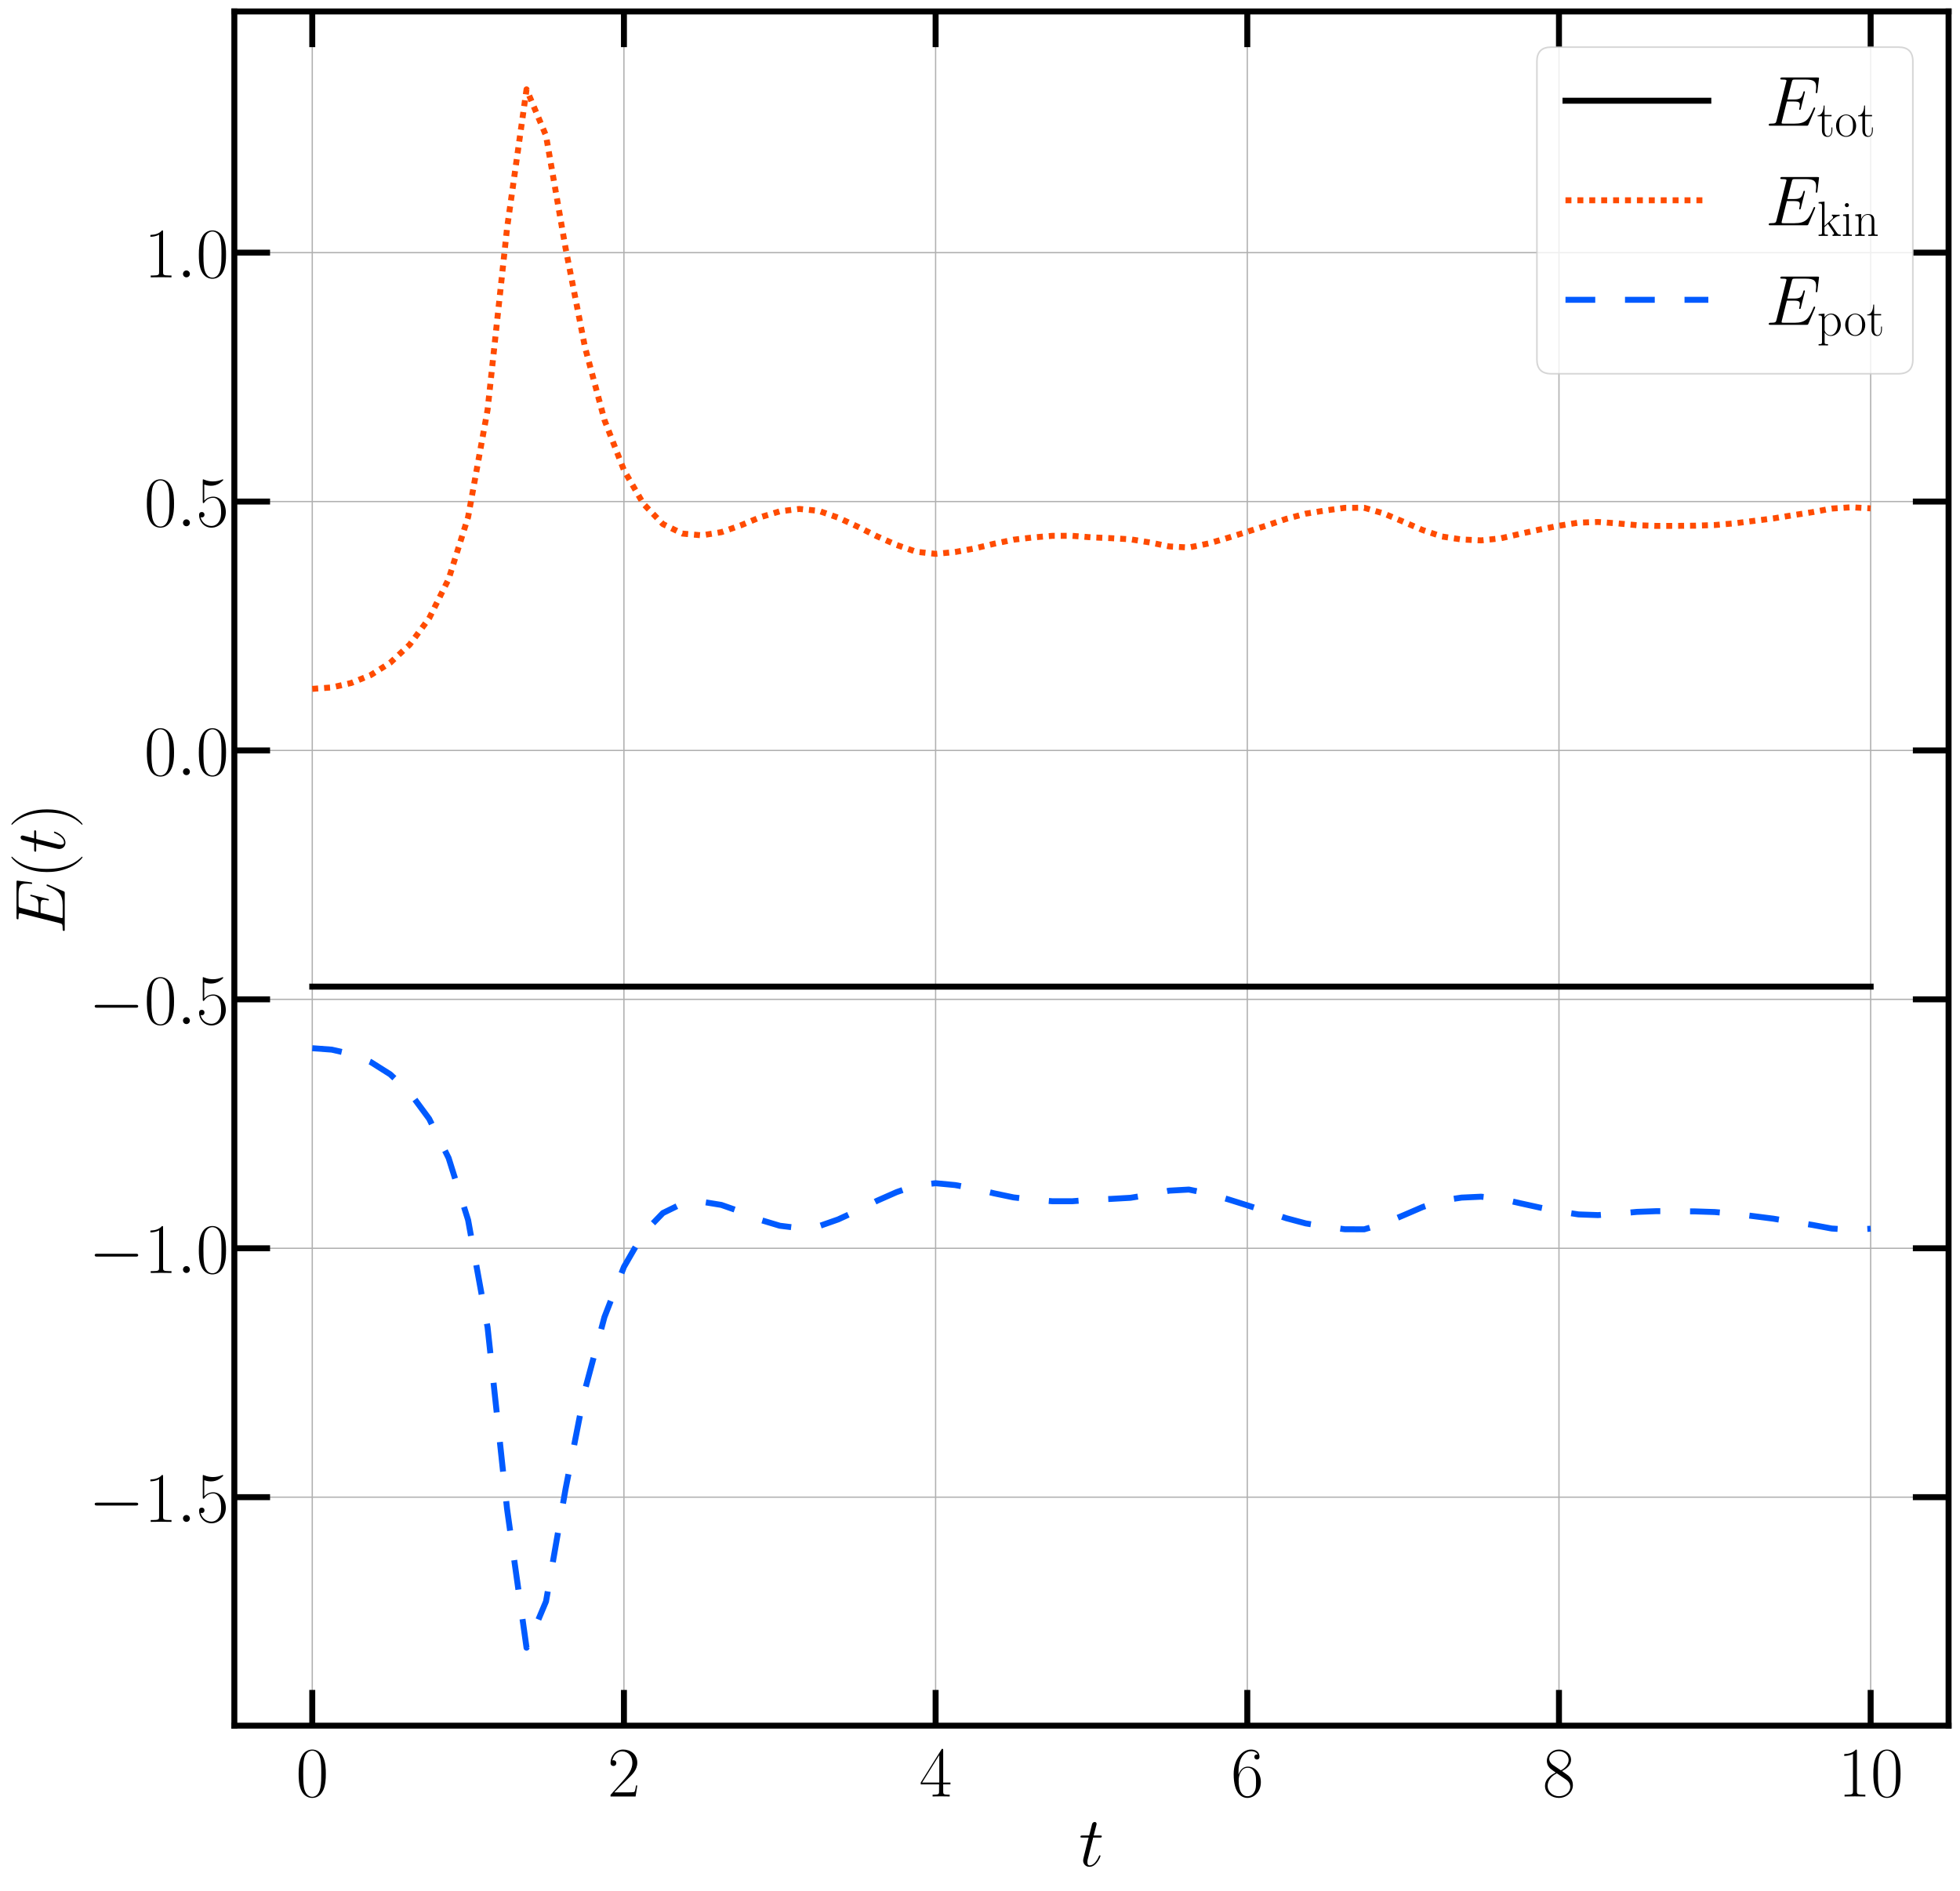 <?xml version="1.0" encoding="utf-8" standalone="no"?>
<!DOCTYPE svg PUBLIC "-//W3C//DTD SVG 1.1//EN"
  "http://www.w3.org/Graphics/SVG/1.1/DTD/svg11.dtd">
<!-- Created with matplotlib (https://matplotlib.org/) -->
<svg height="1191.607pt" version="1.1" viewBox="0 0 1234.839 1191.607" width="1234.839pt" xmlns="http://www.w3.org/2000/svg" xmlns:xlink="http://www.w3.org/1999/xlink">
 <defs>
  <style type="text/css">
*{stroke-linecap:butt;stroke-linejoin:round;}
  </style>
 </defs>
 <g id="figure_1">
  <g id="patch_1">
   <path d="M 0 1191.607 
L 1234.839 1191.607 
L 1234.839 -0 
L 0 -0 
z
" style="fill:#ffffff;"/>
  </g>
  <g id="axes_1">
   <g id="patch_2">
    <path d="M 147.639 1087.2 
L 1227.639 1087.2 
L 1227.639 7.2 
L 147.639 7.2 
z
" style="fill:#ffffff;"/>
   </g>
   <g id="matplotlib.axis_1">
    <g id="xtick_1">
     <g id="line2d_1">
      <path clip-path="url(#pba7df3e4f7)" d="M 196.729 1087.2 
L 196.729 7.2 
" style="fill:none;stroke:#b0b0b0;stroke-linecap:square;stroke-width:0.8;"/>
     </g>
     <g id="line2d_2">
      <defs>
       <path d="M 0 0 
L 0 -22.5 
" id="ma3010e8ffb" style="stroke:#000000;stroke-width:3.75;"/>
      </defs>
      <g>
       <use style="stroke:#000000;stroke-width:3.75;" x="196.729" xlink:href="#ma3010e8ffb" y="1087.2"/>
      </g>
     </g>
     <g id="line2d_3">
      <defs>
       <path d="M 0 0 
L 0 22.5 
" id="m0ce53c4ccc" style="stroke:#000000;stroke-width:3.75;"/>
      </defs>
      <g>
       <use style="stroke:#000000;stroke-width:3.75;" x="196.729" xlink:href="#m0ce53c4ccc" y="7.2"/>
      </g>
     </g>
     <g id="text_1">
      <!-- $\mathdefault{0}$ -->
      <defs>
       <path d="M 42 31.844 
C 42 37.969 41.906 48.422 37.703 56.453 
C 34 63.484 28.094 66 22.906 66 
C 18.094 66 12 63.781 8.203 56.562 
C 4.203 49.016 3.797 39.672 3.797 31.844 
C 3.797 26.109 3.906 17.375 7 9.734 
C 11.297 -0.609 19 -2 22.906 -2 
C 27.5 -2 34.5 -0.109 38.594 9.438 
C 41.594 16.375 42 24.5 42 31.844 
z
M 22.906 -0.406 
C 16.5 -0.406 12.703 5.125 11.297 12.75 
C 10.203 18.688 10.203 27.328 10.203 32.953 
C 10.203 40.688 10.203 47.109 11.5 53.234 
C 13.406 61.781 19 64.391 22.906 64.391 
C 27 64.391 32.297 61.672 34.203 53.438 
C 35.5 47.719 35.594 40.984 35.594 32.953 
C 35.594 26.422 35.594 18.375 34.406 12.453 
C 32.297 1.5 26.406 -0.406 22.906 -0.406 
z
" id="CMR17-48"/>
      </defs>
      <g transform="translate(186.449 1131.833)scale(0.45 -0.45)">
       <use transform="scale(0.996)" xlink:href="#CMR17-48"/>
      </g>
     </g>
    </g>
    <g id="xtick_2">
     <g id="line2d_4">
      <path clip-path="url(#pba7df3e4f7)" d="M 393.093 1087.2 
L 393.093 7.2 
" style="fill:none;stroke:#b0b0b0;stroke-linecap:square;stroke-width:0.8;"/>
     </g>
     <g id="line2d_5">
      <g>
       <use style="stroke:#000000;stroke-width:3.75;" x="393.093" xlink:href="#ma3010e8ffb" y="1087.2"/>
      </g>
     </g>
     <g id="line2d_6">
      <g>
       <use style="stroke:#000000;stroke-width:3.75;" x="393.093" xlink:href="#m0ce53c4ccc" y="7.2"/>
      </g>
     </g>
     <g id="text_2">
      <!-- $\mathdefault{2}$ -->
      <defs>
       <path d="M 41.703 15.469 
L 39.906 15.469 
C 38.906 8.391 38.094 7.188 37.703 6.594 
C 37.203 5.797 30 5.797 28.594 5.797 
L 9.406 5.797 
C 13 9.688 20 16.766 28.5 24.938 
C 34.594 30.719 41.703 37.5 41.703 47.391 
C 41.703 59.188 32.297 66 21.797 66 
C 10.797 66 4.094 56.297 4.094 47.297 
C 4.094 43.391 7 42.891 8.203 42.891 
C 9.203 42.891 12.203 43.484 12.203 46.984 
C 12.203 50.094 9.594 51 8.203 51 
C 7.594 51 7 50.891 6.594 50.688 
C 8.5 59.188 14.297 63.391 20.406 63.391 
C 29.094 63.391 34.797 56.5 34.797 47.391 
C 34.797 38.703 29.703 31.219 24 24.734 
L 4.094 2.297 
L 4.094 0 
L 39.297 0 
z
" id="CMR17-50"/>
      </defs>
      <g transform="translate(382.813 1131.833)scale(0.45 -0.45)">
       <use transform="scale(0.996)" xlink:href="#CMR17-50"/>
      </g>
     </g>
    </g>
    <g id="xtick_3">
     <g id="line2d_7">
      <path clip-path="url(#pba7df3e4f7)" d="M 589.457 1087.2 
L 589.457 7.2 
" style="fill:none;stroke:#b0b0b0;stroke-linecap:square;stroke-width:0.8;"/>
     </g>
     <g id="line2d_8">
      <g>
       <use style="stroke:#000000;stroke-width:3.75;" x="589.457" xlink:href="#ma3010e8ffb" y="1087.2"/>
      </g>
     </g>
     <g id="line2d_9">
      <g>
       <use style="stroke:#000000;stroke-width:3.75;" x="589.457" xlink:href="#m0ce53c4ccc" y="7.2"/>
      </g>
     </g>
     <g id="text_3">
      <!-- $\mathdefault{4}$ -->
      <defs>
       <path d="M 33.594 64.797 
C 33.594 66.891 33.5 67 31.703 67 
L 2 19.594 
L 2 17 
L 27.797 17 
L 27.797 7.188 
C 27.797 3.594 27.594 2.594 20.594 2.594 
L 18.703 2.594 
L 18.703 0 
C 21.906 0.188 27.297 0.188 30.703 0.188 
C 34.094 0.188 39.5 0.188 42.703 0 
L 42.703 2.594 
L 40.797 2.594 
C 33.797 2.594 33.594 3.594 33.594 7.188 
L 33.594 17 
L 43.797 17 
L 43.797 19.594 
L 33.594 19.594 
z
M 28.094 58.172 
L 28.094 19.594 
L 4 19.594 
z
" id="CMR17-52"/>
      </defs>
      <g transform="translate(579.176 1131.833)scale(0.45 -0.45)">
       <use transform="scale(0.996)" xlink:href="#CMR17-52"/>
      </g>
     </g>
    </g>
    <g id="xtick_4">
     <g id="line2d_10">
      <path clip-path="url(#pba7df3e4f7)" d="M 785.82 1087.2 
L 785.82 7.2 
" style="fill:none;stroke:#b0b0b0;stroke-linecap:square;stroke-width:0.8;"/>
     </g>
     <g id="line2d_11">
      <g>
       <use style="stroke:#000000;stroke-width:3.75;" x="785.82" xlink:href="#ma3010e8ffb" y="1087.2"/>
      </g>
     </g>
     <g id="line2d_12">
      <g>
       <use style="stroke:#000000;stroke-width:3.75;" x="785.82" xlink:href="#m0ce53c4ccc" y="7.2"/>
      </g>
     </g>
     <g id="text_4">
      <!-- $\mathdefault{6}$ -->
      <defs>
       <path d="M 10.594 34.344 
C 10.594 58 21.797 63.688 28.297 63.688 
C 30.406 63.688 35.5 63.266 37.5 59.094 
C 35.906 59.094 32.906 59.094 32.906 55.594 
C 32.906 52.891 35.094 52 36.5 52 
C 37.406 52 40.094 52.391 40.094 55.797 
C 40.094 62.297 35.094 66 28.203 66 
C 16.297 66 3.797 53.297 3.797 31.422 
C 3.797 4.016 15.094 -2 23.094 -2 
C 32.797 -2 42 6.734 42 20.234 
C 42 32.828 33.906 42 23.703 42 
C 17.594 42 13.094 37.969 10.594 30.922 
z
M 23.094 0.391 
C 10.797 0.391 10.797 18.938 10.797 22.656 
C 10.797 29.906 14.203 40.391 23.5 40.391 
C 25.203 40.391 30.094 40.391 33.406 33.438 
C 35.203 29.516 35.203 25.375 35.203 20.344 
C 35.203 14.906 35.203 10.875 33.094 6.844 
C 30.906 2.703 27.703 0.391 23.094 0.391 
z
" id="CMR17-54"/>
      </defs>
      <g transform="translate(775.54 1131.833)scale(0.45 -0.45)">
       <use transform="scale(0.996)" xlink:href="#CMR17-54"/>
      </g>
     </g>
    </g>
    <g id="xtick_5">
     <g id="line2d_13">
      <path clip-path="url(#pba7df3e4f7)" d="M 982.184 1087.2 
L 982.184 7.2 
" style="fill:none;stroke:#b0b0b0;stroke-linecap:square;stroke-width:0.8;"/>
     </g>
     <g id="line2d_14">
      <g>
       <use style="stroke:#000000;stroke-width:3.75;" x="982.184" xlink:href="#ma3010e8ffb" y="1087.2"/>
      </g>
     </g>
     <g id="line2d_15">
      <g>
       <use style="stroke:#000000;stroke-width:3.75;" x="982.184" xlink:href="#m0ce53c4ccc" y="7.2"/>
      </g>
     </g>
     <g id="text_5">
      <!-- $\mathdefault{8}$ -->
      <defs>
       <path d="M 27.203 35.766 
C 33.5 38.969 39.906 43.797 39.906 51.531 
C 39.906 60.688 31.094 66 23 66 
C 13.906 66 5.906 59.375 5.906 50.234 
C 5.906 47.719 6.5 43.391 10.406 39.578 
C 11.406 38.578 15.594 35.562 18.297 33.656 
C 13.797 31.344 3.297 25.812 3.297 14.766 
C 3.297 4.406 13.094 -2 22.797 -2 
C 33.5 -2 42.5 5.719 42.5 15.969 
C 42.5 25.109 36.406 29.328 32.406 32.047 
z
M 14.094 44.609 
C 13.297 45.109 9.297 48.219 9.297 52.938 
C 9.297 59.078 15.594 63.688 22.797 63.688 
C 30.703 63.688 36.5 58.062 36.5 51.531 
C 36.5 42.188 26.094 36.859 25.594 36.859 
C 25.5 36.859 25.406 36.859 24.594 37.469 
z
M 32.5 24 
C 34 22.906 38.797 19.578 38.797 13.453 
C 38.797 6.016 31.406 0.391 23 0.391 
C 13.906 0.391 7 6.922 7 14.859 
C 7 22.797 13.094 29.438 20 32.547 
z
" id="CMR17-56"/>
      </defs>
      <g transform="translate(971.904 1131.833)scale(0.45 -0.45)">
       <use transform="scale(0.996)" xlink:href="#CMR17-56"/>
      </g>
     </g>
    </g>
    <g id="xtick_6">
     <g id="line2d_16">
      <path clip-path="url(#pba7df3e4f7)" d="M 1178.548 1087.2 
L 1178.548 7.2 
" style="fill:none;stroke:#b0b0b0;stroke-linecap:square;stroke-width:0.8;"/>
     </g>
     <g id="line2d_17">
      <g>
       <use style="stroke:#000000;stroke-width:3.75;" x="1178.548" xlink:href="#ma3010e8ffb" y="1087.2"/>
      </g>
     </g>
     <g id="line2d_18">
      <g>
       <use style="stroke:#000000;stroke-width:3.75;" x="1178.548" xlink:href="#m0ce53c4ccc" y="7.2"/>
      </g>
     </g>
     <g id="text_6">
      <!-- $\mathdefault{10}$ -->
      <defs>
       <path d="M 26.594 63.797 
C 26.594 65.891 26.5 66 25.094 66 
C 21.203 61.359 15.297 59.891 9.703 59.688 
C 9.406 59.688 8.906 59.688 8.797 59.5 
C 8.703 59.297 8.703 59.094 8.703 57 
C 11.797 57 17 57.594 21 59.984 
L 21 7.297 
C 21 3.797 20.797 2.594 12.203 2.594 
L 9.203 2.594 
L 9.203 0 
C 14 0.094 19 0.188 23.797 0.188 
C 28.594 0.188 33.594 0.094 38.406 0 
L 38.406 2.594 
L 35.406 2.594 
C 26.797 2.594 26.594 3.688 26.594 7.297 
z
" id="CMR17-49"/>
      </defs>
      <g transform="translate(1157.987 1131.833)scale(0.45 -0.45)">
       <use transform="scale(0.996)" xlink:href="#CMR17-49"/>
       <use transform="translate(45.69 0)scale(0.996)" xlink:href="#CMR17-48"/>
      </g>
     </g>
    </g>
    <g id="text_7">
     <!-- $t$ -->
     <defs>
      <path d="M 20.094 40.094 
L 29.297 40.094 
C 31.203 40.094 32.203 40.094 32.203 41.891 
C 32.203 43 31.594 43 29.594 43 
L 20.797 43 
L 24.5 57.25 
C 24.906 58.625 24.906 58.812 24.906 59.5 
C 24.906 61.094 23.594 62 22.297 62 
C 21.5 62 19.203 61.688 18.406 58.531 
L 14.5 43 
L 5.094 43 
C 3.094 43 2.203 43 2.203 41.094 
C 2.203 40.094 2.906 40.094 4.797 40.094 
L 13.703 40.094 
L 7.094 13.766 
C 6.297 10.266 6 9.266 6 7.969 
C 6 3.281 9.297 -1 14.906 -1 
C 25 -1 30.406 13.562 30.406 14.266 
C 30.406 14.859 30 15.156 29.406 15.156 
C 29.203 15.156 28.797 15.156 28.594 14.75 
C 28.5 14.656 28.406 14.562 27.703 12.969 
C 25.594 7.969 21 1 15.203 1 
C 12.203 1 12 3.484 12 5.688 
C 12 5.781 12 7.672 12.297 8.875 
z
" id="CMMI12-116"/>
     </defs>
     <g transform="translate(679.713 1175.687)scale(0.45 -0.45)">
      <use transform="scale(0.996)" xlink:href="#CMMI12-116"/>
     </g>
    </g>
   </g>
   <g id="matplotlib.axis_2">
    <g id="ytick_1">
     <g id="line2d_19">
      <path clip-path="url(#pba7df3e4f7)" d="M 147.639 943.254 
L 1227.639 943.254 
" style="fill:none;stroke:#b0b0b0;stroke-linecap:square;stroke-width:0.8;"/>
     </g>
     <g id="line2d_20">
      <defs>
       <path d="M 0 0 
L 22.5 0 
" id="m2a9a947776" style="stroke:#000000;stroke-width:3.75;"/>
      </defs>
      <g>
       <use style="stroke:#000000;stroke-width:3.75;" x="147.639" xlink:href="#m2a9a947776" y="943.254"/>
      </g>
     </g>
     <g id="line2d_21">
      <defs>
       <path d="M 0 0 
L -22.5 0 
" id="mf9d2817343" style="stroke:#000000;stroke-width:3.75;"/>
      </defs>
      <g>
       <use style="stroke:#000000;stroke-width:3.75;" x="1227.639" xlink:href="#mf9d2817343" y="943.254"/>
      </g>
     </g>
     <g id="text_8">
      <!-- $\mathdefault{-1.5}$ -->
      <defs>
       <path d="M 65.906 23 
C 67.594 23 69.406 23 69.406 25 
C 69.406 27 67.594 27 65.906 27 
L 11.797 27 
C 10.094 27 8.297 27 8.297 25 
C 8.297 23 10.094 23 11.797 23 
z
" id="CMSY10-0"/>
       <path d="M 18.406 4.797 
C 18.406 7.688 16 9.688 13.594 9.688 
C 10.703 9.688 8.703 7.297 8.703 4.891 
C 8.703 2 11.094 0 13.5 0 
C 16.406 0 18.406 2.391 18.406 4.797 
z
" id="CMMI12-58"/>
       <path d="M 11.406 58.594 
C 12.406 58.188 16.5 56.891 20.703 56.891 
C 30 56.891 35.094 61.891 38 64.688 
C 38 65.484 38 66 37.406 66 
C 37.297 66 37.094 66 36.297 65.594 
C 32.797 64.094 28.703 63 23.703 63 
C 20.703 63 16.203 63.359 11.297 65.484 
C 10.203 66 10 66 9.906 66 
C 9.406 66 9.297 65.891 9.297 63.906 
L 9.297 34.859 
C 9.297 33.016 9.297 32.5 10.297 32.5 
C 10.797 32.5 11 32.703 11.5 33.422 
C 14.703 38.047 19.094 40 24.094 40 
C 27.594 40 35.094 37.734 35.094 20.203 
C 35.094 16.984 35.094 11.188 32.094 6.594 
C 29.594 2.484 25.703 0.391 21.406 0.391 
C 14.797 0.391 8.094 4.984 6.297 12.688 
C 6.703 12.594 7.5 12.391 7.906 12.391 
C 9.203 12.391 11.703 13.094 11.703 16.188 
C 11.703 18.891 9.797 20 7.906 20 
C 5.594 20 4.094 18.594 4.094 15.797 
C 4.094 7.094 11 -2 21.594 -2 
C 31.906 -2 41.703 6.891 41.703 19.797 
C 41.703 32.094 33.906 41.594 24.203 41.594 
C 19.094 41.594 14.797 39.688 11.406 36 
z
" id="CMR17-53"/>
      </defs>
      <g transform="translate(55.954 958.821)scale(0.45 -0.45)">
       <use transform="scale(0.996)" xlink:href="#CMSY10-0"/>
       <use transform="translate(77.487 0)scale(0.996)" xlink:href="#CMR17-49"/>
       <use transform="translate(123.178 0)scale(0.996)" xlink:href="#CMMI12-58"/>
       <use transform="translate(150.275 0)scale(0.996)" xlink:href="#CMR17-53"/>
      </g>
     </g>
    </g>
    <g id="ytick_2">
     <g id="line2d_22">
      <path clip-path="url(#pba7df3e4f7)" d="M 147.639 786.435 
L 1227.639 786.435 
" style="fill:none;stroke:#b0b0b0;stroke-linecap:square;stroke-width:0.8;"/>
     </g>
     <g id="line2d_23">
      <g>
       <use style="stroke:#000000;stroke-width:3.75;" x="147.639" xlink:href="#m2a9a947776" y="786.435"/>
      </g>
     </g>
     <g id="line2d_24">
      <g>
       <use style="stroke:#000000;stroke-width:3.75;" x="1227.639" xlink:href="#mf9d2817343" y="786.435"/>
      </g>
     </g>
     <g id="text_9">
      <!-- $\mathdefault{-1.0}$ -->
      <g transform="translate(55.954 802.002)scale(0.45 -0.45)">
       <use transform="scale(0.996)" xlink:href="#CMSY10-0"/>
       <use transform="translate(77.487 0)scale(0.996)" xlink:href="#CMR17-49"/>
       <use transform="translate(123.178 0)scale(0.996)" xlink:href="#CMMI12-58"/>
       <use transform="translate(150.275 0)scale(0.996)" xlink:href="#CMR17-48"/>
      </g>
     </g>
    </g>
    <g id="ytick_3">
     <g id="line2d_25">
      <path clip-path="url(#pba7df3e4f7)" d="M 147.639 629.617 
L 1227.639 629.617 
" style="fill:none;stroke:#b0b0b0;stroke-linecap:square;stroke-width:0.8;"/>
     </g>
     <g id="line2d_26">
      <g>
       <use style="stroke:#000000;stroke-width:3.75;" x="147.639" xlink:href="#m2a9a947776" y="629.617"/>
      </g>
     </g>
     <g id="line2d_27">
      <g>
       <use style="stroke:#000000;stroke-width:3.75;" x="1227.639" xlink:href="#mf9d2817343" y="629.617"/>
      </g>
     </g>
     <g id="text_10">
      <!-- $\mathdefault{-0.5}$ -->
      <g transform="translate(55.954 645.184)scale(0.45 -0.45)">
       <use transform="scale(0.996)" xlink:href="#CMSY10-0"/>
       <use transform="translate(77.487 0)scale(0.996)" xlink:href="#CMR17-48"/>
       <use transform="translate(123.178 0)scale(0.996)" xlink:href="#CMMI12-58"/>
       <use transform="translate(150.275 0)scale(0.996)" xlink:href="#CMR17-53"/>
      </g>
     </g>
    </g>
    <g id="ytick_4">
     <g id="line2d_28">
      <path clip-path="url(#pba7df3e4f7)" d="M 147.639 472.798 
L 1227.639 472.798 
" style="fill:none;stroke:#b0b0b0;stroke-linecap:square;stroke-width:0.8;"/>
     </g>
     <g id="line2d_29">
      <g>
       <use style="stroke:#000000;stroke-width:3.75;" x="147.639" xlink:href="#m2a9a947776" y="472.798"/>
      </g>
     </g>
     <g id="line2d_30">
      <g>
       <use style="stroke:#000000;stroke-width:3.75;" x="1227.639" xlink:href="#mf9d2817343" y="472.798"/>
      </g>
     </g>
     <g id="text_11">
      <!-- $\mathdefault{0.0}$ -->
      <g transform="translate(90.823 488.365)scale(0.45 -0.45)">
       <use transform="scale(0.996)" xlink:href="#CMR17-48"/>
       <use transform="translate(45.69 0)scale(0.996)" xlink:href="#CMMI12-58"/>
       <use transform="translate(72.788 0)scale(0.996)" xlink:href="#CMR17-48"/>
      </g>
     </g>
    </g>
    <g id="ytick_5">
     <g id="line2d_31">
      <path clip-path="url(#pba7df3e4f7)" d="M 147.639 315.98 
L 1227.639 315.98 
" style="fill:none;stroke:#b0b0b0;stroke-linecap:square;stroke-width:0.8;"/>
     </g>
     <g id="line2d_32">
      <g>
       <use style="stroke:#000000;stroke-width:3.75;" x="147.639" xlink:href="#m2a9a947776" y="315.98"/>
      </g>
     </g>
     <g id="line2d_33">
      <g>
       <use style="stroke:#000000;stroke-width:3.75;" x="1227.639" xlink:href="#mf9d2817343" y="315.98"/>
      </g>
     </g>
     <g id="text_12">
      <!-- $\mathdefault{0.5}$ -->
      <g transform="translate(90.823 331.546)scale(0.45 -0.45)">
       <use transform="scale(0.996)" xlink:href="#CMR17-48"/>
       <use transform="translate(45.69 0)scale(0.996)" xlink:href="#CMMI12-58"/>
       <use transform="translate(72.788 0)scale(0.996)" xlink:href="#CMR17-53"/>
      </g>
     </g>
    </g>
    <g id="ytick_6">
     <g id="line2d_34">
      <path clip-path="url(#pba7df3e4f7)" d="M 147.639 159.161 
L 1227.639 159.161 
" style="fill:none;stroke:#b0b0b0;stroke-linecap:square;stroke-width:0.8;"/>
     </g>
     <g id="line2d_35">
      <g>
       <use style="stroke:#000000;stroke-width:3.75;" x="147.639" xlink:href="#m2a9a947776" y="159.161"/>
      </g>
     </g>
     <g id="line2d_36">
      <g>
       <use style="stroke:#000000;stroke-width:3.75;" x="1227.639" xlink:href="#mf9d2817343" y="159.161"/>
      </g>
     </g>
     <g id="text_13">
      <!-- $\mathdefault{1.0}$ -->
      <g transform="translate(90.823 174.728)scale(0.45 -0.45)">
       <use transform="scale(0.996)" xlink:href="#CMR17-49"/>
       <use transform="translate(45.69 0)scale(0.996)" xlink:href="#CMMI12-58"/>
       <use transform="translate(72.788 0)scale(0.996)" xlink:href="#CMR17-48"/>
      </g>
     </g>
    </g>
    <g id="text_14">
     <!-- $E(t)$ -->
     <defs>
      <path d="M 69.5 23.266 
C 69.594 23.562 69.906 24.266 69.906 24.656 
C 69.906 25.172 69.5 25.672 68.906 25.672 
C 68.5 25.672 68.297 25.562 68 25.266 
C 67.797 25.172 67.797 24.969 66.906 22.953 
C 61 8.906 56.703 2.891 40.703 2.891 
L 26.094 2.891 
C 24.703 2.891 24.5 2.891 23.906 3 
C 22.797 3.094 22.703 3.297 22.703 4.094 
C 22.703 4.797 22.906 5.406 23.094 6.297 
L 30 34 
L 39.906 34 
C 47.703 34 48.297 32.281 48.297 29.281 
C 48.297 28.281 48.297 27.375 47.594 24.359 
C 47.406 23.969 47.297 23.562 47.297 23.266 
C 47.297 22.562 47.797 22.25 48.406 22.25 
C 49.297 22.25 49.406 22.953 49.797 24.359 
L 55.5 47.438 
C 55.5 47.938 55.094 48.422 54.5 48.422 
C 53.594 48.422 53.5 48.031 53.094 46.656 
C 51.094 39.062 49.094 36.891 40.203 36.891 
L 30.703 36.891 
L 36.906 61.141 
C 37.797 64.594 38 64.891 42.094 64.891 
L 56.406 64.891 
C 68.703 64.891 71.203 61.641 71.203 54.141 
C 71.203 54.047 71.203 51.281 70.797 48.031 
C 70.703 47.641 70.594 47.047 70.594 46.844 
C 70.594 46.062 71.094 45.766 71.703 45.766 
C 72.406 45.766 72.797 46.156 73 47.938 
L 75.094 65.188 
C 75.094 65.484 75.297 66.484 75.297 66.688 
C 75.297 67.797 74.406 67.797 72.594 67.797 
L 23.797 67.797 
C 21.906 67.797 20.906 67.797 20.906 65.984 
C 20.906 64.891 21.594 64.891 23.297 64.891 
C 29.5 64.891 29.5 64.203 29.5 63.109 
C 29.5 62.625 29.406 62.234 29.094 61.141 
L 15.594 7.406 
C 14.703 3.891 14.5 2.891 7.5 2.891 
C 5.594 2.891 4.594 2.891 4.594 1.094 
C 4.594 0 5.203 0 7.203 0 
L 57.406 0 
C 59.594 0 59.703 0.094 60.406 1.688 
z
" id="CMMI12-69"/>
      <path d="M 30.594 -24.406 
C 30.594 -24.312 30.594 -24.109 30.297 -23.812 
C 25.703 -19.109 13.406 -6.297 13.406 24.938 
C 13.406 56.172 25.5 68.875 30.406 73.891 
C 30.406 73.984 30.594 74.188 30.594 74.484 
C 30.594 74.797 30.297 75 29.906 75 
C 28.797 75 20.297 67.578 15.406 56.562 
C 10.406 45.453 9 34.656 9 25.047 
C 9 17.828 9.703 5.625 15.703 -7.297 
C 20.5 -17.703 28.703 -25 29.906 -25 
C 30.406 -25 30.594 -24.812 30.594 -24.406 
z
" id="CMR17-40"/>
      <path d="M 26.297 24.938 
C 26.297 32.141 25.594 44.359 19.594 57.266 
C 14.797 67.688 6.594 75 5.406 75 
C 5.094 75 4.703 74.891 4.703 74.391 
C 4.703 74.188 4.797 74.094 4.906 73.891 
C 9.703 68.875 21.906 56.172 21.906 25.047 
C 21.906 -6.188 9.797 -18.906 4.906 -23.906 
C 4.797 -24.109 4.703 -24.203 4.703 -24.406 
C 4.703 -24.906 5.094 -25 5.406 -25 
C 6.5 -25 15 -17.609 19.906 -6.594 
C 24.906 4.516 26.297 15.328 26.297 24.938 
z
" id="CMR17-41"/>
     </defs>
     <g transform="translate(40.784 588.564)rotate(-90)scale(0.45 -0.45)">
      <use transform="scale(0.996)" xlink:href="#CMMI12-69"/>
      <use transform="translate(78.052 0)scale(0.996)" xlink:href="#CMR17-40"/>
      <use transform="translate(113.332 0)scale(0.996)" xlink:href="#CMMI12-116"/>
      <use transform="translate(148.559 0)scale(0.996)" xlink:href="#CMR17-41"/>
     </g>
    </g>
   </g>
   <g id="line2d_37">
    <path clip-path="url(#pba7df3e4f7)" d="M 196.729 660.387 
L 209.002 661.297 
L 221.275 664.102 
L 233.548 669.084 
L 245.82 676.829 
L 258.093 688.24 
L 270.366 704.858 
L 282.639 729.563 
L 294.911 768.619 
L 307.184 836.173 
L 319.457 950.644 
L 331.729 1038.109 
L 344.002 1008.952 
L 356.275 938.31 
L 368.548 875.673 
L 380.82 829.773 
L 393.093 798.182 
L 405.366 776.963 
L 417.639 764.23 
L 429.911 758.235 
L 442.184 757.124 
L 454.457 759.125 
L 466.729 763.422 
L 479.002 768.538 
L 491.275 772.24 
L 503.548 773.758 
L 515.82 772.566 
L 528.093 768.253 
L 540.366 762.591 
L 552.639 756.467 
L 564.911 751.055 
L 577.184 746.792 
L 589.457 745.454 
L 601.729 746.616 
L 614.002 748.852 
L 626.275 751.82 
L 638.548 754.389 
L 650.82 755.799 
L 663.093 756.817 
L 675.366 756.823 
L 687.639 755.861 
L 699.911 755.338 
L 712.184 754.643 
L 724.457 752.635 
L 736.729 750.134 
L 749.002 749.451 
L 761.275 751.962 
L 773.548 755.537 
L 785.82 759.389 
L 798.093 763.35 
L 810.366 767.497 
L 822.639 770.772 
L 834.911 772.76 
L 847.184 774.446 
L 859.457 774.499 
L 871.729 770.919 
L 884.002 765.76 
L 896.275 760.463 
L 908.548 756.373 
L 920.82 754.514 
L 933.093 753.949 
L 945.366 755.206 
L 957.639 758.044 
L 969.911 760.747 
L 982.184 763.18 
L 994.457 765.109 
L 1006.729 765.538 
L 1019.002 764.66 
L 1031.275 763.517 
L 1043.548 763.061 
L 1055.82 763.09 
L 1068.093 763.209 
L 1080.366 763.614 
L 1092.639 764.67 
L 1104.911 766.215 
L 1117.184 767.784 
L 1129.457 769.792 
L 1141.729 771.708 
L 1154.002 774.001 
L 1166.275 774.789 
L 1178.548 774.124 
" style="fill:none;stroke:#005aff;stroke-dasharray:18.75,18.75;stroke-dashoffset:0;stroke-width:3.75;"/>
   </g>
   <g id="line2d_38">
    <path clip-path="url(#pba7df3e4f7)" d="M 196.729 434.013 
L 209.002 433.103 
L 221.275 430.298 
L 233.548 425.316 
L 245.82 417.571 
L 258.093 406.16 
L 270.366 389.542 
L 282.639 364.837 
L 294.911 325.781 
L 307.184 258.227 
L 319.457 143.756 
L 331.729 56.291 
L 344.002 85.447 
L 356.275 156.09 
L 368.548 218.727 
L 380.82 264.627 
L 393.093 296.218 
L 405.366 317.437 
L 417.639 330.17 
L 429.911 336.165 
L 442.184 337.276 
L 454.457 335.275 
L 466.729 330.978 
L 479.002 325.861 
L 491.275 322.16 
L 503.548 320.642 
L 515.82 321.834 
L 528.093 326.147 
L 540.366 331.809 
L 552.639 337.933 
L 564.911 343.344 
L 577.184 347.608 
L 589.457 348.946 
L 601.729 347.783 
L 614.002 345.547 
L 626.275 342.58 
L 638.548 340.011 
L 650.82 338.601 
L 663.093 337.583 
L 675.366 337.577 
L 687.639 338.539 
L 699.911 339.062 
L 712.184 339.757 
L 724.457 341.765 
L 736.729 344.265 
L 749.002 344.949 
L 761.275 342.437 
L 773.548 338.862 
L 785.82 335.01 
L 798.093 331.049 
L 810.366 326.903 
L 822.639 323.627 
L 834.911 321.639 
L 847.184 319.953 
L 859.457 319.901 
L 871.729 323.481 
L 884.002 328.639 
L 896.275 333.936 
L 908.548 338.027 
L 920.82 339.885 
L 933.093 340.45 
L 945.366 339.194 
L 957.639 336.355 
L 969.911 333.653 
L 982.184 331.22 
L 994.457 329.29 
L 1006.729 328.861 
L 1019.002 329.739 
L 1031.275 330.882 
L 1043.548 331.338 
L 1055.82 331.309 
L 1068.093 331.19 
L 1080.366 330.785 
L 1092.639 329.73 
L 1104.911 328.184 
L 1117.184 326.615 
L 1129.457 324.607 
L 1141.729 322.691 
L 1154.002 320.398 
L 1166.275 319.611 
L 1178.548 320.275 
" style="fill:none;stroke:#ff4b00;stroke-dasharray:3.75,3.75;stroke-dashoffset:0;stroke-width:3.75;"/>
   </g>
   <g id="line2d_39">
    <path clip-path="url(#pba7df3e4f7)" d="M 196.729 621.602 
L 209.002 621.602 
L 221.275 621.602 
L 233.548 621.602 
L 245.82 621.602 
L 258.093 621.602 
L 270.366 621.602 
L 282.639 621.602 
L 294.911 621.602 
L 307.184 621.602 
L 319.457 621.602 
L 331.729 621.602 
L 344.002 621.602 
L 356.275 621.602 
L 368.548 621.602 
L 380.82 621.602 
L 393.093 621.602 
L 405.366 621.602 
L 417.639 621.602 
L 429.911 621.602 
L 442.184 621.602 
L 454.457 621.602 
L 466.729 621.602 
L 479.002 621.601 
L 491.275 621.601 
L 503.548 621.601 
L 515.82 621.601 
L 528.093 621.601 
L 540.366 621.601 
L 552.639 621.601 
L 564.911 621.601 
L 577.184 621.601 
L 589.457 621.601 
L 601.729 621.601 
L 614.002 621.601 
L 626.275 621.601 
L 638.548 621.601 
L 650.82 621.601 
L 663.093 621.601 
L 675.366 621.601 
L 687.639 621.601 
L 699.911 621.601 
L 712.184 621.601 
L 724.457 621.601 
L 736.729 621.601 
L 749.002 621.601 
L 761.275 621.601 
L 773.548 621.601 
L 785.82 621.601 
L 798.093 621.601 
L 810.366 621.601 
L 822.639 621.601 
L 834.911 621.601 
L 847.184 621.601 
L 859.457 621.601 
L 871.729 621.601 
L 884.002 621.601 
L 896.275 621.601 
L 908.548 621.601 
L 920.82 621.601 
L 933.093 621.601 
L 945.366 621.601 
L 957.639 621.601 
L 969.911 621.601 
L 982.184 621.601 
L 994.457 621.601 
L 1006.729 621.601 
L 1019.002 621.601 
L 1031.275 621.601 
L 1043.548 621.601 
L 1055.82 621.601 
L 1068.093 621.601 
L 1080.366 621.601 
L 1092.639 621.601 
L 1104.911 621.601 
L 1117.184 621.601 
L 1129.457 621.601 
L 1141.729 621.601 
L 1154.002 621.601 
L 1166.275 621.601 
L 1178.548 621.601 
" style="fill:none;stroke:#000000;stroke-linecap:square;stroke-width:3.75;"/>
   </g>
   <g id="patch_3">
    <path d="M 147.639 1087.2 
L 147.639 7.2 
" style="fill:none;stroke:#000000;stroke-linecap:square;stroke-linejoin:miter;stroke-width:3.75;"/>
   </g>
   <g id="patch_4">
    <path d="M 1227.639 1087.2 
L 1227.639 7.2 
" style="fill:none;stroke:#000000;stroke-linecap:square;stroke-linejoin:miter;stroke-width:3.75;"/>
   </g>
   <g id="patch_5">
    <path d="M 147.639 1087.2 
L 1227.639 1087.2 
" style="fill:none;stroke:#000000;stroke-linecap:square;stroke-linejoin:miter;stroke-width:3.75;"/>
   </g>
   <g id="patch_6">
    <path d="M 147.639 7.2 
L 1227.639 7.2 
" style="fill:none;stroke:#000000;stroke-linecap:square;stroke-linejoin:miter;stroke-width:3.75;"/>
   </g>
   <g id="legend_1">
    <g id="patch_7">
     <path d="M 977.286 235.469 
L 1196.139 235.469 
Q 1205.139 235.469 1205.139 226.469 
L 1205.139 38.7 
Q 1205.139 29.7 1196.139 29.7 
L 977.286 29.7 
Q 968.286 29.7 968.286 38.7 
L 968.286 226.469 
Q 968.286 235.469 977.286 235.469 
z
" style="fill:#ffffff;opacity:0.8;stroke:#cccccc;stroke-linejoin:miter;"/>
    </g>
    <g id="line2d_40">
     <path d="M 986.286 63.45 
L 1076.286 63.45 
" style="fill:none;stroke:#000000;stroke-linecap:square;stroke-width:3.75;"/>
    </g>
    <g id="line2d_41"/>
    <g id="text_15">
     <!-- $E_\mathrm{tot}$ -->
     <defs>
      <path d="M 15.094 40.391 
L 29.094 40.391 
L 29.094 43 
L 15.094 43 
L 15.094 62 
L 13.297 62 
C 13.094 51.438 9.594 42.188 1.094 41.984 
L 1.094 40.391 
L 9.797 40.391 
L 9.797 12.156 
C 9.797 10.234 9.797 -1 21.406 -1 
C 27.297 -1 30.703 4.812 30.703 12.25 
L 30.703 17.984 
L 28.906 17.984 
L 28.906 12.344 
C 28.906 5.422 26.203 0.797 22 0.797 
C 19.094 0.797 15.094 2.797 15.094 11.953 
z
" id="CMR17-116"/>
      <path d="M 43.094 21.188 
C 43.094 34 33.797 44 22.906 44 
C 12 44 2.703 34 2.703 21.188 
C 2.703 8.594 12 -1 22.906 -1 
C 33.797 -1 43.094 8.594 43.094 21.188 
z
M 22.906 0.797 
C 18.203 0.797 14.203 3.594 11.906 7.5 
C 9.406 12 9.094 17.594 9.094 22 
C 9.094 26.188 9.297 31.391 11.906 35.891 
C 13.906 39.188 17.797 42.391 22.906 42.391 
C 27.406 42.391 31.203 39.891 33.594 36.391 
C 36.703 31.688 36.703 25.094 36.703 22 
C 36.703 18.094 36.5 12.094 33.797 7.297 
C 31 2.688 26.703 0.797 22.906 0.797 
z
" id="CMR17-111"/>
     </defs>
     <g transform="translate(1112.286 79.2)scale(0.45 -0.45)">
      <use transform="scale(0.996)" xlink:href="#CMMI12-69"/>
      <use transform="translate(72.211 -14.944)scale(0.697)" xlink:href="#CMR17-116"/>
      <use transform="translate(96.908 -14.944)scale(0.697)" xlink:href="#CMR17-111"/>
      <use transform="translate(128.891 -14.944)scale(0.697)" xlink:href="#CMR17-116"/>
     </g>
    </g>
    <g id="line2d_42">
     <path d="M 986.286 126.17 
L 1076.286 126.17 
" style="fill:none;stroke:#ff4b00;stroke-dasharray:3.75,3.75;stroke-dashoffset:0;stroke-width:3.75;"/>
    </g>
    <g id="line2d_43"/>
    <g id="text_16">
     <!-- $E_\mathrm{kin}$ -->
     <defs>
      <path d="M 26.094 26.234 
C 26 26.438 25.5 27.031 25.5 27.328 
C 25.5 27.531 32.594 33.984 33.5 34.781 
C 39.203 39.562 42.797 40.047 45.406 40.156 
L 45.406 42.734 
C 44.797 42.734 44.594 42.734 44.5 42.641 
L 39.594 42.531 
C 36.797 42.531 32.5 42.531 29.797 42.734 
L 29.797 40.156 
C 31.203 40.047 32.203 39.266 32.203 37.859 
C 32.203 35.875 30.203 33.984 30.094 33.984 
L 15 20.281 
L 15 69 
L 3.094 67.891 
L 3.094 65.297 
C 9 65.297 9.906 64.703 9.906 59.922 
L 9.906 6.859 
C 9.906 3.094 9.5 2.594 3.094 2.594 
L 3.094 0 
C 5.5 0.188 9.906 0.188 12.406 0.188 
C 14.906 0.188 19.297 0.188 21.703 0 
L 21.703 2.594 
C 15.297 2.594 14.906 2.984 14.906 6.859 
L 14.906 17.797 
L 21.797 24.062 
L 31.906 9.156 
C 33.094 7.359 34.094 5.969 34.094 4.672 
C 34.094 2.891 32.297 2.594 31.094 2.594 
L 31.094 0 
C 33.5 0.188 37.797 0.188 40.297 0.188 
C 42.094 0.188 45.797 0.094 47.5 0 
L 47.5 2.594 
C 42.797 2.594 41.703 3.484 38.703 7.859 
z
" id="CMR17-107"/>
      <path d="M 15.5 61.891 
C 15.5 64.094 13.703 66 11.406 66 
C 9.203 66 7.297 64.188 7.297 61.891 
C 7.297 59.688 9.094 57.797 11.406 57.797 
C 13.594 57.797 15.5 59.594 15.5 61.891 
z
M 3.797 42.891 
L 3.797 40.297 
C 9.406 40.297 10.203 39.688 10.203 34.859 
L 10.203 6.922 
C 10.203 3.094 9.797 2.594 3.406 2.594 
L 3.406 0 
C 5.797 0.188 10.094 0.188 12.594 0.188 
C 15 0.188 19.094 0.188 21.406 0 
L 21.406 2.594 
C 15.5 2.594 15.297 3.203 15.297 6.812 
L 15.297 44 
z
" id="CMR17-105"/>
      <path d="M 41.5 30.531 
C 41.5 35.656 40.5 44 28.703 44 
C 20.797 44 16.703 37.875 15.203 33.844 
L 15.094 33.844 
L 15.094 44 
L 3.297 42.891 
L 3.297 40.281 
C 9.203 40.281 10.094 39.688 10.094 34.859 
L 10.094 6.922 
C 10.094 3.094 9.703 2.594 3.297 2.594 
L 3.297 0 
C 5.703 0.188 10.094 0.188 12.703 0.188 
C 15.297 0.188 19.797 0.188 22.203 0 
L 22.203 2.594 
C 15.797 2.594 15.406 3 15.406 6.922 
L 15.406 26.219 
C 15.406 35.453 21 42.391 28 42.391 
C 35.406 42.391 36.203 35.766 36.203 30.938 
L 36.203 6.922 
C 36.203 3.094 35.797 2.594 29.406 2.594 
L 29.406 0 
C 31.797 0.188 36.203 0.188 38.797 0.188 
C 41.406 0.188 45.906 0.188 48.297 0 
L 48.297 2.594 
C 41.906 2.594 41.5 3 41.5 6.922 
z
" id="CMR17-110"/>
     </defs>
     <g transform="translate(1112.286 141.92)scale(0.45 -0.45)">
      <use transform="scale(0.996)" xlink:href="#CMMI12-69"/>
      <use transform="translate(72.211 -14.944)scale(0.697)" xlink:href="#CMR17-107"/>
      <use transform="translate(106.016 -14.944)scale(0.697)" xlink:href="#CMR17-105"/>
      <use transform="translate(123.426 -14.944)scale(0.697)" xlink:href="#CMR17-110"/>
     </g>
    </g>
    <g id="line2d_44">
     <path d="M 986.286 188.89 
L 1076.286 188.89 
" style="fill:none;stroke:#005aff;stroke-dasharray:18.75,18.75;stroke-dashoffset:0;stroke-width:3.75;"/>
    </g>
    <g id="line2d_45"/>
    <g id="text_17">
     <!-- $E_\mathrm{pot}$ -->
     <defs>
      <path d="M 22 -17.406 
C 15.594 -17.406 15.203 -17 15.203 -13.031 
L 15.203 5.938 
C 18.094 1.703 22.297 -1 27.594 -1 
C 37.594 -1 47.703 7.859 47.703 21.594 
C 47.703 34.312 39 44 28.703 44 
C 22.703 44 17.797 40.672 15 36.641 
L 15 44 
L 3.094 42.891 
L 3.094 40.266 
C 9 40.266 9.906 39.672 9.906 34.812 
L 9.906 -13.031 
C 9.906 -16.891 9.5 -17.406 3.094 -17.406 
L 3.094 -20 
C 5.5 -19.812 9.906 -19.812 12.5 -19.812 
C 15.094 -19.812 19.594 -19.812 22 -20 
z
M 15.203 31.484 
C 15.203 32.906 15.203 35.016 19.094 38.766 
C 19.594 39.156 23 42.188 28 42.188 
C 35.297 42.188 41.297 33 41.297 21.5 
C 41.297 9.984 34.906 0.594 27 0.594 
C 23.406 0.594 19.5 2.312 16.5 7.047 
C 15.203 9.281 15.203 9.875 15.203 11.5 
z
" id="CMR17-112"/>
     </defs>
     <g transform="translate(1112.286 204.64)scale(0.45 -0.45)">
      <use transform="scale(0.996)" xlink:href="#CMMI12-69"/>
      <use transform="translate(72.211 -14.944)scale(0.697)" xlink:href="#CMR17-112"/>
      <use transform="translate(109.66 -14.944)scale(0.697)" xlink:href="#CMR17-111"/>
      <use transform="translate(141.643 -14.944)scale(0.697)" xlink:href="#CMR17-116"/>
     </g>
    </g>
   </g>
  </g>
 </g>
 <defs>
  <clipPath id="pba7df3e4f7">
   <rect height="1080" width="1080" x="147.639" y="7.2"/>
  </clipPath>
 </defs>
</svg>
